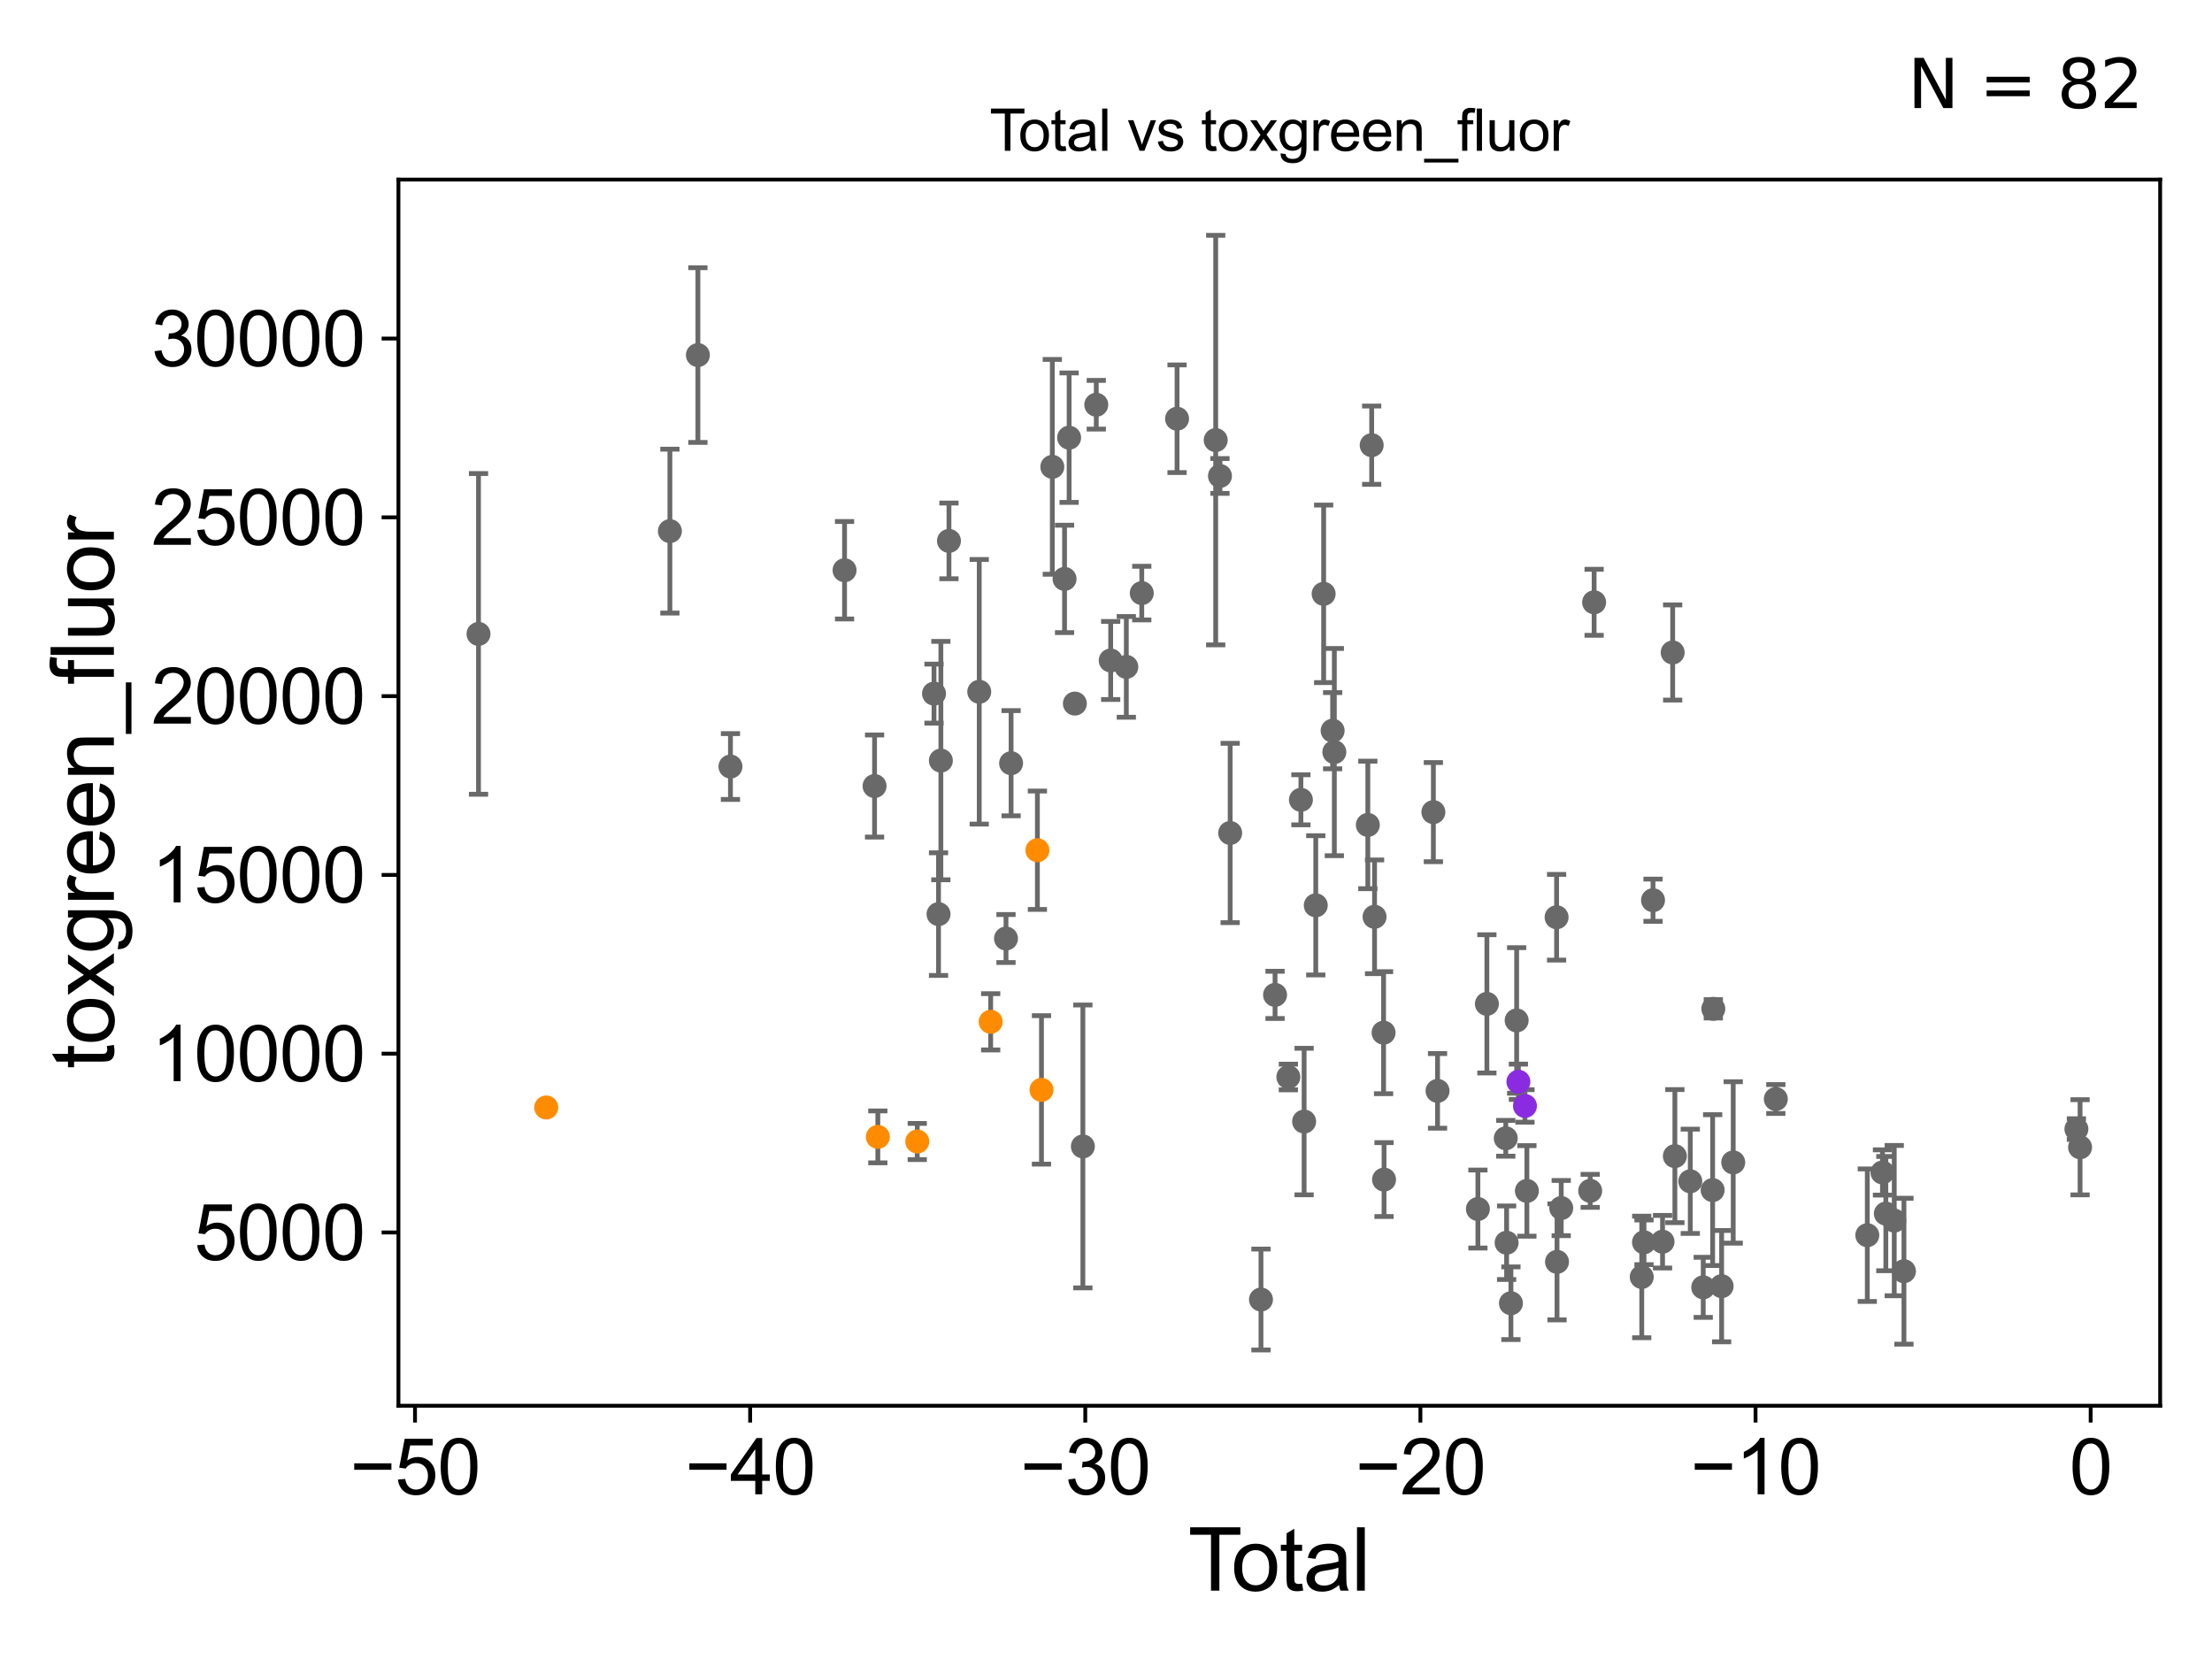 <?xml version="1.0" encoding="utf-8" standalone="no"?>
<!DOCTYPE svg PUBLIC "-//W3C//DTD SVG 1.1//EN"
  "http://www.w3.org/Graphics/SVG/1.1/DTD/svg11.dtd">
<svg xmlns:xlink="http://www.w3.org/1999/xlink" width="460.8pt" height="345.6pt" viewBox="0 0 460.8 345.6" xmlns="http://www.w3.org/2000/svg" version="1.1">
 <defs>
  <style type="text/css">*{stroke-linejoin: round; stroke-linecap: butt}</style>
 </defs>
 <g id="figure_1">
  <g id="patch_1">
   <path d="M 0 345.6 
L 460.8 345.6 
L 460.8 0 
L 0 0 
z
" style="fill: #ffffff"/>
  </g>
  <g id="axes_1">
   <g id="patch_2">
    <path d="M 83 292.84 
L 450 292.84 
L 450 37.411 
L 83 37.411 
z
" style="fill: #ffffff"/>
   </g>
   <g id="PathCollection_1">
    <defs>
     <path id="mbbb2f00d22" d="M 0 1.118 
C 0.297 1.118 0.581 1 0.791 0.791 
C 1 0.581 1.118 0.297 1.118 0 
C 1.118 -0.297 1 -0.581 0.791 -0.791 
C 0.581 -1 0.297 -1.118 0 -1.118 
C -0.297 -1.118 -0.581 -1 -0.791 -0.791 
C -1 -0.581 -1.118 -0.297 -1.118 0 
C -1.118 0.297 -1 0.581 -0.791 0.791 
C -0.581 1 -0.297 1.118 0 1.118 
z
" style="stroke: #696969"/>
    </defs>
    <g clip-path="url(#p5e4f18896f)">
     <use xlink:href="#mbbb2f00d22" x="99.682" y="132.054" style="fill: #696969; stroke: #696969"/>
     <use xlink:href="#mbbb2f00d22" x="325.232" y="251.666" style="fill: #696969; stroke: #696969"/>
     <use xlink:href="#mbbb2f00d22" x="324.356" y="262.867" style="fill: #696969; stroke: #696969"/>
     <use xlink:href="#mbbb2f00d22" x="324.267" y="191.08" style="fill: #696969; stroke: #696969"/>
     <use xlink:href="#mbbb2f00d22" x="318.079" y="248.088" style="fill: #696969; stroke: #696969"/>
     <use xlink:href="#mbbb2f00d22" x="315.946" y="212.573" style="fill: #696969; stroke: #696969"/>
     <use xlink:href="#mbbb2f00d22" x="314.755" y="271.487" style="fill: #696969; stroke: #696969"/>
     <use xlink:href="#mbbb2f00d22" x="313.854" y="258.883" style="fill: #696969; stroke: #696969"/>
     <use xlink:href="#mbbb2f00d22" x="331.266" y="248.074" style="fill: #696969; stroke: #696969"/>
     <use xlink:href="#mbbb2f00d22" x="313.681" y="237.128" style="fill: #696969; stroke: #696969"/>
     <use xlink:href="#mbbb2f00d22" x="307.873" y="251.862" style="fill: #696969; stroke: #696969"/>
     <use xlink:href="#mbbb2f00d22" x="299.469" y="227.252" style="fill: #696969; stroke: #696969"/>
     <use xlink:href="#mbbb2f00d22" x="298.599" y="169.179" style="fill: #696969; stroke: #696969"/>
     <use xlink:href="#mbbb2f00d22" x="288.322" y="245.728" style="fill: #696969; stroke: #696969"/>
     <use xlink:href="#mbbb2f00d22" x="288.223" y="215.125" style="fill: #696969; stroke: #696969"/>
     <use xlink:href="#mbbb2f00d22" x="286.345" y="190.988" style="fill: #696969; stroke: #696969"/>
     <use xlink:href="#mbbb2f00d22" x="285.747" y="92.739" style="fill: #696969; stroke: #696969"/>
     <use xlink:href="#mbbb2f00d22" x="309.745" y="209.124" style="fill: #696969; stroke: #696969"/>
     <use xlink:href="#mbbb2f00d22" x="284.944" y="171.848" style="fill: #696969; stroke: #696969"/>
     <use xlink:href="#mbbb2f00d22" x="332.085" y="125.47" style="fill: #696969; stroke: #696969"/>
     <use xlink:href="#mbbb2f00d22" x="342.474" y="258.794" style="fill: #696969; stroke: #696969"/>
     <use xlink:href="#mbbb2f00d22" x="396.627" y="264.816" style="fill: #696969; stroke: #696969"/>
     <use xlink:href="#mbbb2f00d22" x="394.608" y="254.277" style="fill: #696969; stroke: #696969"/>
     <use xlink:href="#mbbb2f00d22" x="392.855" y="252.814" style="fill: #696969; stroke: #696969"/>
     <use xlink:href="#mbbb2f00d22" x="392.154" y="244.244" style="fill: #696969; stroke: #696969"/>
     <use xlink:href="#mbbb2f00d22" x="388.992" y="257.313" style="fill: #696969; stroke: #696969"/>
     <use xlink:href="#mbbb2f00d22" x="369.935" y="228.944" style="fill: #696969; stroke: #696969"/>
     <use xlink:href="#mbbb2f00d22" x="361.062" y="242.156" style="fill: #696969; stroke: #696969"/>
     <use xlink:href="#mbbb2f00d22" x="342.007" y="266.015" style="fill: #696969; stroke: #696969"/>
     <use xlink:href="#mbbb2f00d22" x="358.647" y="267.932" style="fill: #696969; stroke: #696969"/>
     <use xlink:href="#mbbb2f00d22" x="356.773" y="247.917" style="fill: #696969; stroke: #696969"/>
     <use xlink:href="#mbbb2f00d22" x="354.814" y="268.176" style="fill: #696969; stroke: #696969"/>
     <use xlink:href="#mbbb2f00d22" x="352.116" y="246.084" style="fill: #696969; stroke: #696969"/>
     <use xlink:href="#mbbb2f00d22" x="348.907" y="240.841" style="fill: #696969; stroke: #696969"/>
     <use xlink:href="#mbbb2f00d22" x="348.448" y="135.924" style="fill: #696969; stroke: #696969"/>
     <use xlink:href="#mbbb2f00d22" x="346.339" y="258.67" style="fill: #696969; stroke: #696969"/>
     <use xlink:href="#mbbb2f00d22" x="344.353" y="187.529" style="fill: #696969; stroke: #696969"/>
     <use xlink:href="#mbbb2f00d22" x="356.915" y="210.155" style="fill: #696969; stroke: #696969"/>
     <use xlink:href="#mbbb2f00d22" x="432.554" y="235.206" style="fill: #696969; stroke: #696969"/>
     <use xlink:href="#mbbb2f00d22" x="277.97" y="156.67" style="fill: #696969; stroke: #696969"/>
     <use xlink:href="#mbbb2f00d22" x="275.739" y="123.708" style="fill: #696969; stroke: #696969"/>
     <use xlink:href="#mbbb2f00d22" x="277.611" y="152.215" style="fill: #696969; stroke: #696969"/>
     <use xlink:href="#mbbb2f00d22" x="219.216" y="97.251" style="fill: #696969; stroke: #696969"/>
     <use xlink:href="#mbbb2f00d22" x="210.628" y="158.992" style="fill: #696969; stroke: #696969"/>
     <use xlink:href="#mbbb2f00d22" x="209.569" y="195.511" style="fill: #696969; stroke: #696969"/>
     <use xlink:href="#mbbb2f00d22" x="203.994" y="144.111" style="fill: #696969; stroke: #696969"/>
     <use xlink:href="#mbbb2f00d22" x="197.686" y="112.678" style="fill: #696969; stroke: #696969"/>
     <use xlink:href="#mbbb2f00d22" x="222.717" y="91.176" style="fill: #696969; stroke: #696969"/>
     <use xlink:href="#mbbb2f00d22" x="196" y="158.446" style="fill: #696969; stroke: #696969"/>
     <use xlink:href="#mbbb2f00d22" x="194.572" y="144.492" style="fill: #696969; stroke: #696969"/>
     <use xlink:href="#mbbb2f00d22" x="182.187" y="163.745" style="fill: #696969; stroke: #696969"/>
     <use xlink:href="#mbbb2f00d22" x="175.937" y="118.791" style="fill: #696969; stroke: #696969"/>
     <use xlink:href="#mbbb2f00d22" x="152.167" y="159.683" style="fill: #696969; stroke: #696969"/>
     <use xlink:href="#mbbb2f00d22" x="145.385" y="73.969" style="fill: #696969; stroke: #696969"/>
     <use xlink:href="#mbbb2f00d22" x="139.552" y="110.642" style="fill: #696969; stroke: #696969"/>
     <use xlink:href="#mbbb2f00d22" x="195.513" y="190.429" style="fill: #696969; stroke: #696969"/>
     <use xlink:href="#mbbb2f00d22" x="223.913" y="146.568" style="fill: #696969; stroke: #696969"/>
     <use xlink:href="#mbbb2f00d22" x="221.766" y="120.598" style="fill: #696969; stroke: #696969"/>
     <use xlink:href="#mbbb2f00d22" x="228.373" y="84.318" style="fill: #696969; stroke: #696969"/>
     <use xlink:href="#mbbb2f00d22" x="274.099" y="188.597" style="fill: #696969; stroke: #696969"/>
     <use xlink:href="#mbbb2f00d22" x="271.672" y="233.639" style="fill: #696969; stroke: #696969"/>
     <use xlink:href="#mbbb2f00d22" x="271.004" y="166.615" style="fill: #696969; stroke: #696969"/>
     <use xlink:href="#mbbb2f00d22" x="268.386" y="224.357" style="fill: #696969; stroke: #696969"/>
     <use xlink:href="#mbbb2f00d22" x="265.617" y="207.253" style="fill: #696969; stroke: #696969"/>
     <use xlink:href="#mbbb2f00d22" x="262.684" y="270.718" style="fill: #696969; stroke: #696969"/>
     <use xlink:href="#mbbb2f00d22" x="256.267" y="173.525" style="fill: #696969; stroke: #696969"/>
     <use xlink:href="#mbbb2f00d22" x="225.583" y="238.824" style="fill: #696969; stroke: #696969"/>
     <use xlink:href="#mbbb2f00d22" x="253.253" y="91.681" style="fill: #696969; stroke: #696969"/>
     <use xlink:href="#mbbb2f00d22" x="254.143" y="99.152" style="fill: #696969; stroke: #696969"/>
     <use xlink:href="#mbbb2f00d22" x="237.852" y="123.555" style="fill: #696969; stroke: #696969"/>
     <use xlink:href="#mbbb2f00d22" x="234.633" y="138.925" style="fill: #696969; stroke: #696969"/>
     <use xlink:href="#mbbb2f00d22" x="231.376" y="137.591" style="fill: #696969; stroke: #696969"/>
     <use xlink:href="#mbbb2f00d22" x="245.202" y="87.231" style="fill: #696969; stroke: #696969"/>
     <use xlink:href="#mbbb2f00d22" x="433.318" y="238.998" style="fill: #696969; stroke: #696969"/>
    </g>
   </g>
   <g id="PathCollection_2">
    <defs>
     <path id="ma19aa50bdd" d="M 0 1.118 
C 0.297 1.118 0.581 1 0.791 0.791 
C 1 0.581 1.118 0.297 1.118 0 
C 1.118 -0.297 1 -0.581 0.791 -0.791 
C 0.581 -1 0.297 -1.118 0 -1.118 
C -0.297 -1.118 -0.581 -1 -0.791 -0.791 
C -1 -0.581 -1.118 -0.297 -1.118 0 
C -1.118 0.297 -1 0.581 -0.791 0.791 
C -0.581 1 -0.297 1.118 0 1.118 
z
" style="stroke: #ff8c00"/>
    </defs>
    <g clip-path="url(#p5e4f18896f)">
     <use xlink:href="#ma19aa50bdd" x="206.377" y="212.862" style="fill: #ff8c00; stroke: #ff8c00"/>
     <use xlink:href="#ma19aa50bdd" x="191.082" y="237.797" style="fill: #ff8c00; stroke: #ff8c00"/>
     <use xlink:href="#ma19aa50bdd" x="182.868" y="236.832" style="fill: #ff8c00; stroke: #ff8c00"/>
     <use xlink:href="#ma19aa50bdd" x="216.109" y="177.119" style="fill: #ff8c00; stroke: #ff8c00"/>
     <use xlink:href="#ma19aa50bdd" x="216.959" y="227.046" style="fill: #ff8c00; stroke: #ff8c00"/>
     <use xlink:href="#ma19aa50bdd" x="113.791" y="230.709" style="fill: #ff8c00; stroke: #ff8c00"/>
    </g>
   </g>
   <g id="PathCollection_3">
    <defs>
     <path id="m0b822ef4f5" d="M 0 1.118 
C 0.297 1.118 0.581 1 0.791 0.791 
C 1 0.581 1.118 0.297 1.118 0 
C 1.118 -0.297 1 -0.581 0.791 -0.791 
C 0.581 -1 0.297 -1.118 0 -1.118 
C -0.297 -1.118 -0.581 -1 -0.791 -0.791 
C -1 -0.581 -1.118 -0.297 -1.118 0 
C -1.118 0.297 -1 0.581 -0.791 0.791 
C -0.581 1 -0.297 1.118 0 1.118 
z
" style="stroke: #8a2be2"/>
    </defs>
    <g clip-path="url(#p5e4f18896f)">
     <use xlink:href="#m0b822ef4f5" x="316.312" y="225.355" style="fill: #8a2be2; stroke: #8a2be2"/>
     <use xlink:href="#m0b822ef4f5" x="317.678" y="230.389" style="fill: #8a2be2; stroke: #8a2be2"/>
    </g>
   </g>
   <g id="matplotlib.axis_1">
    <g id="xtick_1">
     <g id="line2d_1">
      <defs>
       <path id="m34cd97b786" d="M 0 0 
L 0 3.5 
" style="stroke: #000000; stroke-width: 0.8"/>
      </defs>
      <g>
       <use xlink:href="#m34cd97b786" x="86.453" y="292.84" style="stroke: #000000; stroke-width: 0.8"/>
      </g>
     </g>
     <g id="text_1">
      <!-- −50 -->
      <g transform="translate(72.883 311.293)scale(0.16 -0.16)">
       <defs>
        <path id="ArialMT-2212" d="M 3381 1997 
L 356 1997 
L 356 2522 
L 3381 2522 
L 3381 1997 
z
" transform="scale(0.016)"/>
        <path id="ArialMT-35" d="M 266 1200 
L 856 1250 
Q 922 819 1161 601 
Q 1400 384 1738 384 
Q 2144 384 2425 690 
Q 2706 997 2706 1503 
Q 2706 1984 2436 2262 
Q 2166 2541 1728 2541 
Q 1456 2541 1237 2417 
Q 1019 2294 894 2097 
L 366 2166 
L 809 4519 
L 3088 4519 
L 3088 3981 
L 1259 3981 
L 1013 2750 
Q 1425 3038 1878 3038 
Q 2478 3038 2890 2622 
Q 3303 2206 3303 1553 
Q 3303 931 2941 478 
Q 2500 -78 1738 -78 
Q 1113 -78 717 272 
Q 322 622 266 1200 
z
" transform="scale(0.016)"/>
        <path id="ArialMT-30" d="M 266 2259 
Q 266 3072 433 3567 
Q 600 4063 929 4331 
Q 1259 4600 1759 4600 
Q 2128 4600 2406 4451 
Q 2684 4303 2865 4023 
Q 3047 3744 3150 3342 
Q 3253 2941 3253 2259 
Q 3253 1453 3087 958 
Q 2922 463 2592 192 
Q 2263 -78 1759 -78 
Q 1097 -78 719 397 
Q 266 969 266 2259 
z
M 844 2259 
Q 844 1131 1108 757 
Q 1372 384 1759 384 
Q 2147 384 2411 759 
Q 2675 1134 2675 2259 
Q 2675 3391 2411 3762 
Q 2147 4134 1753 4134 
Q 1366 4134 1134 3806 
Q 844 3388 844 2259 
z
" transform="scale(0.016)"/>
       </defs>
       <use xlink:href="#ArialMT-2212"/>
       <use xlink:href="#ArialMT-35" x="58.398"/>
       <use xlink:href="#ArialMT-30" x="114.014"/>
      </g>
     </g>
    </g>
    <g id="xtick_2">
     <g id="line2d_2">
      <g>
       <use xlink:href="#m34cd97b786" x="156.268" y="292.84" style="stroke: #000000; stroke-width: 0.8"/>
      </g>
     </g>
     <g id="text_2">
      <!-- −40 -->
      <g transform="translate(142.698 311.293)scale(0.16 -0.16)">
       <defs>
        <path id="ArialMT-34" d="M 2069 0 
L 2069 1097 
L 81 1097 
L 81 1613 
L 2172 4581 
L 2631 4581 
L 2631 1613 
L 3250 1613 
L 3250 1097 
L 2631 1097 
L 2631 0 
L 2069 0 
z
M 2069 1613 
L 2069 3678 
L 634 1613 
L 2069 1613 
z
" transform="scale(0.016)"/>
       </defs>
       <use xlink:href="#ArialMT-2212"/>
       <use xlink:href="#ArialMT-34" x="58.398"/>
       <use xlink:href="#ArialMT-30" x="114.014"/>
      </g>
     </g>
    </g>
    <g id="xtick_3">
     <g id="line2d_3">
      <g>
       <use xlink:href="#m34cd97b786" x="226.082" y="292.84" style="stroke: #000000; stroke-width: 0.8"/>
      </g>
     </g>
     <g id="text_3">
      <!-- −30 -->
      <g transform="translate(212.512 311.293)scale(0.16 -0.16)">
       <defs>
        <path id="ArialMT-33" d="M 269 1209 
L 831 1284 
Q 928 806 1161 595 
Q 1394 384 1728 384 
Q 2125 384 2398 659 
Q 2672 934 2672 1341 
Q 2672 1728 2419 1979 
Q 2166 2231 1775 2231 
Q 1616 2231 1378 2169 
L 1441 2663 
Q 1497 2656 1531 2656 
Q 1891 2656 2178 2843 
Q 2466 3031 2466 3422 
Q 2466 3731 2256 3934 
Q 2047 4138 1716 4138 
Q 1388 4138 1169 3931 
Q 950 3725 888 3313 
L 325 3413 
Q 428 3978 793 4289 
Q 1159 4600 1703 4600 
Q 2078 4600 2393 4439 
Q 2709 4278 2876 4000 
Q 3044 3722 3044 3409 
Q 3044 3113 2884 2869 
Q 2725 2625 2413 2481 
Q 2819 2388 3044 2092 
Q 3269 1797 3269 1353 
Q 3269 753 2831 336 
Q 2394 -81 1725 -81 
Q 1122 -81 723 278 
Q 325 638 269 1209 
z
" transform="scale(0.016)"/>
       </defs>
       <use xlink:href="#ArialMT-2212"/>
       <use xlink:href="#ArialMT-33" x="58.398"/>
       <use xlink:href="#ArialMT-30" x="114.014"/>
      </g>
     </g>
    </g>
    <g id="xtick_4">
     <g id="line2d_4">
      <g>
       <use xlink:href="#m34cd97b786" x="295.896" y="292.84" style="stroke: #000000; stroke-width: 0.8"/>
      </g>
     </g>
     <g id="text_4">
      <!-- −20 -->
      <g transform="translate(282.326 311.293)scale(0.16 -0.16)">
       <defs>
        <path id="ArialMT-32" d="M 3222 541 
L 3222 0 
L 194 0 
Q 188 203 259 391 
Q 375 700 629 1000 
Q 884 1300 1366 1694 
Q 2113 2306 2375 2664 
Q 2638 3022 2638 3341 
Q 2638 3675 2398 3904 
Q 2159 4134 1775 4134 
Q 1369 4134 1125 3890 
Q 881 3647 878 3216 
L 300 3275 
Q 359 3922 746 4261 
Q 1134 4600 1788 4600 
Q 2447 4600 2831 4234 
Q 3216 3869 3216 3328 
Q 3216 3053 3103 2787 
Q 2991 2522 2730 2228 
Q 2469 1934 1863 1422 
Q 1356 997 1212 845 
Q 1069 694 975 541 
L 3222 541 
z
" transform="scale(0.016)"/>
       </defs>
       <use xlink:href="#ArialMT-2212"/>
       <use xlink:href="#ArialMT-32" x="58.398"/>
       <use xlink:href="#ArialMT-30" x="114.014"/>
      </g>
     </g>
    </g>
    <g id="xtick_5">
     <g id="line2d_5">
      <g>
       <use xlink:href="#m34cd97b786" x="365.71" y="292.84" style="stroke: #000000; stroke-width: 0.8"/>
      </g>
     </g>
     <g id="text_5">
      <!-- −10 -->
      <g transform="translate(352.14 311.293)scale(0.16 -0.16)">
       <defs>
        <path id="ArialMT-31" d="M 2384 0 
L 1822 0 
L 1822 3584 
Q 1619 3391 1289 3197 
Q 959 3003 697 2906 
L 697 3450 
Q 1169 3672 1522 3987 
Q 1875 4303 2022 4600 
L 2384 4600 
L 2384 0 
z
" transform="scale(0.016)"/>
       </defs>
       <use xlink:href="#ArialMT-2212"/>
       <use xlink:href="#ArialMT-31" x="58.398"/>
       <use xlink:href="#ArialMT-30" x="114.014"/>
      </g>
     </g>
    </g>
    <g id="xtick_6">
     <g id="line2d_6">
      <g>
       <use xlink:href="#m34cd97b786" x="435.524" y="292.84" style="stroke: #000000; stroke-width: 0.8"/>
      </g>
     </g>
     <g id="text_6">
      <!-- 0 -->
      <g transform="translate(431.075 311.293)scale(0.16 -0.16)">
       <use xlink:href="#ArialMT-30"/>
      </g>
     </g>
    </g>
    <g id="text_7">
     <!-- Total -->
     <g transform="translate(247.495 331.357)scale(0.18 -0.18)">
      <defs>
       <path id="ArialMT-54" d="M 1659 0 
L 1659 4041 
L 150 4041 
L 150 4581 
L 3781 4581 
L 3781 4041 
L 2266 4041 
L 2266 0 
L 1659 0 
z
" transform="scale(0.016)"/>
       <path id="ArialMT-6f" d="M 213 1659 
Q 213 2581 725 3025 
Q 1153 3394 1769 3394 
Q 2453 3394 2887 2945 
Q 3322 2497 3322 1706 
Q 3322 1066 3130 698 
Q 2938 331 2570 128 
Q 2203 -75 1769 -75 
Q 1072 -75 642 372 
Q 213 819 213 1659 
z
M 791 1659 
Q 791 1022 1069 705 
Q 1347 388 1769 388 
Q 2188 388 2466 706 
Q 2744 1025 2744 1678 
Q 2744 2294 2464 2611 
Q 2184 2928 1769 2928 
Q 1347 2928 1069 2612 
Q 791 2297 791 1659 
z
" transform="scale(0.016)"/>
       <path id="ArialMT-74" d="M 1650 503 
L 1731 6 
Q 1494 -44 1306 -44 
Q 1000 -44 831 53 
Q 663 150 594 308 
Q 525 466 525 972 
L 525 2881 
L 113 2881 
L 113 3319 
L 525 3319 
L 525 4141 
L 1084 4478 
L 1084 3319 
L 1650 3319 
L 1650 2881 
L 1084 2881 
L 1084 941 
Q 1084 700 1114 631 
Q 1144 563 1211 522 
Q 1278 481 1403 481 
Q 1497 481 1650 503 
z
" transform="scale(0.016)"/>
       <path id="ArialMT-61" d="M 2588 409 
Q 2275 144 1986 34 
Q 1697 -75 1366 -75 
Q 819 -75 525 192 
Q 231 459 231 875 
Q 231 1119 342 1320 
Q 453 1522 633 1644 
Q 813 1766 1038 1828 
Q 1203 1872 1538 1913 
Q 2219 1994 2541 2106 
Q 2544 2222 2544 2253 
Q 2544 2597 2384 2738 
Q 2169 2928 1744 2928 
Q 1347 2928 1158 2789 
Q 969 2650 878 2297 
L 328 2372 
Q 403 2725 575 2942 
Q 747 3159 1072 3276 
Q 1397 3394 1825 3394 
Q 2250 3394 2515 3294 
Q 2781 3194 2906 3042 
Q 3031 2891 3081 2659 
Q 3109 2516 3109 2141 
L 3109 1391 
Q 3109 606 3145 398 
Q 3181 191 3288 0 
L 2700 0 
Q 2613 175 2588 409 
z
M 2541 1666 
Q 2234 1541 1622 1453 
Q 1275 1403 1131 1340 
Q 988 1278 909 1158 
Q 831 1038 831 891 
Q 831 666 1001 516 
Q 1172 366 1500 366 
Q 1825 366 2078 508 
Q 2331 650 2450 897 
Q 2541 1088 2541 1459 
L 2541 1666 
z
" transform="scale(0.016)"/>
       <path id="ArialMT-6c" d="M 409 0 
L 409 4581 
L 972 4581 
L 972 0 
L 409 0 
z
" transform="scale(0.016)"/>
      </defs>
      <use xlink:href="#ArialMT-54"/>
      <use xlink:href="#ArialMT-6f" x="49.959"/>
      <use xlink:href="#ArialMT-74" x="105.574"/>
      <use xlink:href="#ArialMT-61" x="133.357"/>
      <use xlink:href="#ArialMT-6c" x="188.973"/>
     </g>
    </g>
   </g>
   <g id="matplotlib.axis_2">
    <g id="ytick_1">
     <g id="line2d_7">
      <defs>
       <path id="md59dded086" d="M 0 0 
L -3.5 0 
" style="stroke: #000000; stroke-width: 0.8"/>
      </defs>
      <g>
       <use xlink:href="#md59dded086" x="83" y="256.745" style="stroke: #000000; stroke-width: 0.8"/>
      </g>
     </g>
     <g id="text_8">
      <!-- 5000 -->
      <g transform="translate(40.41 262.471)scale(0.16 -0.16)">
       <use xlink:href="#ArialMT-35"/>
       <use xlink:href="#ArialMT-30" x="55.615"/>
       <use xlink:href="#ArialMT-30" x="111.23"/>
       <use xlink:href="#ArialMT-30" x="166.846"/>
      </g>
     </g>
    </g>
    <g id="ytick_2">
     <g id="line2d_8">
      <g>
       <use xlink:href="#md59dded086" x="83" y="219.501" style="stroke: #000000; stroke-width: 0.8"/>
      </g>
     </g>
     <g id="text_9">
      <!-- 10000 -->
      <g transform="translate(31.512 225.227)scale(0.16 -0.16)">
       <use xlink:href="#ArialMT-31"/>
       <use xlink:href="#ArialMT-30" x="55.615"/>
       <use xlink:href="#ArialMT-30" x="111.23"/>
       <use xlink:href="#ArialMT-30" x="166.846"/>
       <use xlink:href="#ArialMT-30" x="222.461"/>
      </g>
     </g>
    </g>
    <g id="ytick_3">
     <g id="line2d_9">
      <g>
       <use xlink:href="#md59dded086" x="83" y="182.258" style="stroke: #000000; stroke-width: 0.8"/>
      </g>
     </g>
     <g id="text_10">
      <!-- 15000 -->
      <g transform="translate(31.512 187.984)scale(0.16 -0.16)">
       <use xlink:href="#ArialMT-31"/>
       <use xlink:href="#ArialMT-35" x="55.615"/>
       <use xlink:href="#ArialMT-30" x="111.23"/>
       <use xlink:href="#ArialMT-30" x="166.846"/>
       <use xlink:href="#ArialMT-30" x="222.461"/>
      </g>
     </g>
    </g>
    <g id="ytick_4">
     <g id="line2d_10">
      <g>
       <use xlink:href="#md59dded086" x="83" y="145.014" style="stroke: #000000; stroke-width: 0.8"/>
      </g>
     </g>
     <g id="text_11">
      <!-- 20000 -->
      <g transform="translate(31.512 150.741)scale(0.16 -0.16)">
       <use xlink:href="#ArialMT-32"/>
       <use xlink:href="#ArialMT-30" x="55.615"/>
       <use xlink:href="#ArialMT-30" x="111.23"/>
       <use xlink:href="#ArialMT-30" x="166.846"/>
       <use xlink:href="#ArialMT-30" x="222.461"/>
      </g>
     </g>
    </g>
    <g id="ytick_5">
     <g id="line2d_11">
      <g>
       <use xlink:href="#md59dded086" x="83" y="107.771" style="stroke: #000000; stroke-width: 0.8"/>
      </g>
     </g>
     <g id="text_12">
      <!-- 25000 -->
      <g transform="translate(31.512 113.497)scale(0.16 -0.16)">
       <use xlink:href="#ArialMT-32"/>
       <use xlink:href="#ArialMT-35" x="55.615"/>
       <use xlink:href="#ArialMT-30" x="111.23"/>
       <use xlink:href="#ArialMT-30" x="166.846"/>
       <use xlink:href="#ArialMT-30" x="222.461"/>
      </g>
     </g>
    </g>
    <g id="ytick_6">
     <g id="line2d_12">
      <g>
       <use xlink:href="#md59dded086" x="83" y="70.527" style="stroke: #000000; stroke-width: 0.8"/>
      </g>
     </g>
     <g id="text_13">
      <!-- 30000 -->
      <g transform="translate(31.512 76.254)scale(0.16 -0.16)">
       <use xlink:href="#ArialMT-33"/>
       <use xlink:href="#ArialMT-30" x="55.615"/>
       <use xlink:href="#ArialMT-30" x="111.23"/>
       <use xlink:href="#ArialMT-30" x="166.846"/>
       <use xlink:href="#ArialMT-30" x="222.461"/>
      </g>
     </g>
    </g>
    <g id="text_14">
     <!-- toxgreen_fluor -->
     <g transform="translate(23.724 222.658)rotate(-90)scale(0.18 -0.18)">
      <defs>
       <path id="ArialMT-78" d="M 47 0 
L 1259 1725 
L 138 3319 
L 841 3319 
L 1350 2541 
Q 1494 2319 1581 2169 
Q 1719 2375 1834 2534 
L 2394 3319 
L 3066 3319 
L 1919 1756 
L 3153 0 
L 2463 0 
L 1781 1031 
L 1600 1309 
L 728 0 
L 47 0 
z
" transform="scale(0.016)"/>
       <path id="ArialMT-67" d="M 319 -275 
L 866 -356 
Q 900 -609 1056 -725 
Q 1266 -881 1628 -881 
Q 2019 -881 2231 -725 
Q 2444 -569 2519 -288 
Q 2563 -116 2559 434 
Q 2191 0 1641 0 
Q 956 0 581 494 
Q 206 988 206 1678 
Q 206 2153 378 2554 
Q 550 2956 876 3175 
Q 1203 3394 1644 3394 
Q 2231 3394 2613 2919 
L 2613 3319 
L 3131 3319 
L 3131 450 
Q 3131 -325 2973 -648 
Q 2816 -972 2473 -1159 
Q 2131 -1347 1631 -1347 
Q 1038 -1347 672 -1080 
Q 306 -813 319 -275 
z
M 784 1719 
Q 784 1066 1043 766 
Q 1303 466 1694 466 
Q 2081 466 2343 764 
Q 2606 1063 2606 1700 
Q 2606 2309 2336 2618 
Q 2066 2928 1684 2928 
Q 1309 2928 1046 2623 
Q 784 2319 784 1719 
z
" transform="scale(0.016)"/>
       <path id="ArialMT-72" d="M 416 0 
L 416 3319 
L 922 3319 
L 922 2816 
Q 1116 3169 1280 3281 
Q 1444 3394 1641 3394 
Q 1925 3394 2219 3213 
L 2025 2691 
Q 1819 2813 1613 2813 
Q 1428 2813 1281 2702 
Q 1134 2591 1072 2394 
Q 978 2094 978 1738 
L 978 0 
L 416 0 
z
" transform="scale(0.016)"/>
       <path id="ArialMT-65" d="M 2694 1069 
L 3275 997 
Q 3138 488 2766 206 
Q 2394 -75 1816 -75 
Q 1088 -75 661 373 
Q 234 822 234 1631 
Q 234 2469 665 2931 
Q 1097 3394 1784 3394 
Q 2450 3394 2872 2941 
Q 3294 2488 3294 1666 
Q 3294 1616 3291 1516 
L 816 1516 
Q 847 969 1125 678 
Q 1403 388 1819 388 
Q 2128 388 2347 550 
Q 2566 713 2694 1069 
z
M 847 1978 
L 2700 1978 
Q 2663 2397 2488 2606 
Q 2219 2931 1791 2931 
Q 1403 2931 1139 2672 
Q 875 2413 847 1978 
z
" transform="scale(0.016)"/>
       <path id="ArialMT-6e" d="M 422 0 
L 422 3319 
L 928 3319 
L 928 2847 
Q 1294 3394 1984 3394 
Q 2284 3394 2536 3286 
Q 2788 3178 2913 3003 
Q 3038 2828 3088 2588 
Q 3119 2431 3119 2041 
L 3119 0 
L 2556 0 
L 2556 2019 
Q 2556 2363 2490 2533 
Q 2425 2703 2258 2804 
Q 2091 2906 1866 2906 
Q 1506 2906 1245 2678 
Q 984 2450 984 1813 
L 984 0 
L 422 0 
z
" transform="scale(0.016)"/>
       <path id="ArialMT-5f" d="M -97 -1272 
L -97 -866 
L 3631 -866 
L 3631 -1272 
L -97 -1272 
z
" transform="scale(0.016)"/>
       <path id="ArialMT-66" d="M 556 0 
L 556 2881 
L 59 2881 
L 59 3319 
L 556 3319 
L 556 3672 
Q 556 4006 616 4169 
Q 697 4388 901 4523 
Q 1106 4659 1475 4659 
Q 1713 4659 2000 4603 
L 1916 4113 
Q 1741 4144 1584 4144 
Q 1328 4144 1222 4034 
Q 1116 3925 1116 3625 
L 1116 3319 
L 1763 3319 
L 1763 2881 
L 1116 2881 
L 1116 0 
L 556 0 
z
" transform="scale(0.016)"/>
       <path id="ArialMT-75" d="M 2597 0 
L 2597 488 
Q 2209 -75 1544 -75 
Q 1250 -75 995 37 
Q 741 150 617 320 
Q 494 491 444 738 
Q 409 903 409 1263 
L 409 3319 
L 972 3319 
L 972 1478 
Q 972 1038 1006 884 
Q 1059 663 1231 536 
Q 1403 409 1656 409 
Q 1909 409 2131 539 
Q 2353 669 2445 892 
Q 2538 1116 2538 1541 
L 2538 3319 
L 3100 3319 
L 3100 0 
L 2597 0 
z
" transform="scale(0.016)"/>
      </defs>
      <use xlink:href="#ArialMT-74"/>
      <use xlink:href="#ArialMT-6f" x="27.783"/>
      <use xlink:href="#ArialMT-78" x="83.398"/>
      <use xlink:href="#ArialMT-67" x="133.398"/>
      <use xlink:href="#ArialMT-72" x="189.014"/>
      <use xlink:href="#ArialMT-65" x="222.314"/>
      <use xlink:href="#ArialMT-65" x="277.93"/>
      <use xlink:href="#ArialMT-6e" x="333.545"/>
      <use xlink:href="#ArialMT-5f" x="389.16"/>
      <use xlink:href="#ArialMT-66" x="444.775"/>
      <use xlink:href="#ArialMT-6c" x="472.559"/>
      <use xlink:href="#ArialMT-75" x="494.775"/>
      <use xlink:href="#ArialMT-6f" x="550.391"/>
      <use xlink:href="#ArialMT-72" x="606.006"/>
     </g>
    </g>
   </g>
   <g id="LineCollection_1">
    <path d="M 99.682 165.459 
L 99.682 98.649 
" clip-path="url(#p5e4f18896f)" style="fill: none; stroke: #696969"/>
    <path d="M 325.232 257.419 
L 325.232 245.913 
" clip-path="url(#p5e4f18896f)" style="fill: none; stroke: #696969"/>
    <path d="M 324.356 274.957 
L 324.356 250.776 
" clip-path="url(#p5e4f18896f)" style="fill: none; stroke: #696969"/>
    <path d="M 324.267 200.006 
L 324.267 182.153 
" clip-path="url(#p5e4f18896f)" style="fill: none; stroke: #696969"/>
    <path d="M 318.079 257.519 
L 318.079 238.658 
" clip-path="url(#p5e4f18896f)" style="fill: none; stroke: #696969"/>
    <path d="M 315.946 227.735 
L 315.946 197.411 
" clip-path="url(#p5e4f18896f)" style="fill: none; stroke: #696969"/>
    <path d="M 314.755 279.056 
L 314.755 263.918 
" clip-path="url(#p5e4f18896f)" style="fill: none; stroke: #696969"/>
    <path d="M 313.854 266.547 
L 313.854 251.219 
" clip-path="url(#p5e4f18896f)" style="fill: none; stroke: #696969"/>
    <path d="M 331.266 251.514 
L 331.266 244.633 
" clip-path="url(#p5e4f18896f)" style="fill: none; stroke: #696969"/>
    <path d="M 313.681 240.858 
L 313.681 233.398 
" clip-path="url(#p5e4f18896f)" style="fill: none; stroke: #696969"/>
    <path d="M 307.873 259.989 
L 307.873 243.736 
" clip-path="url(#p5e4f18896f)" style="fill: none; stroke: #696969"/>
    <path d="M 299.469 235.03 
L 299.469 219.474 
" clip-path="url(#p5e4f18896f)" style="fill: none; stroke: #696969"/>
    <path d="M 298.599 179.508 
L 298.599 158.85 
" clip-path="url(#p5e4f18896f)" style="fill: none; stroke: #696969"/>
    <path d="M 288.322 253.423 
L 288.322 238.032 
" clip-path="url(#p5e4f18896f)" style="fill: none; stroke: #696969"/>
    <path d="M 288.223 227.837 
L 288.223 202.413 
" clip-path="url(#p5e4f18896f)" style="fill: none; stroke: #696969"/>
    <path d="M 286.345 202.833 
L 286.345 179.144 
" clip-path="url(#p5e4f18896f)" style="fill: none; stroke: #696969"/>
    <path d="M 285.747 100.896 
L 285.747 84.583 
" clip-path="url(#p5e4f18896f)" style="fill: none; stroke: #696969"/>
    <path d="M 309.745 223.528 
L 309.745 194.721 
" clip-path="url(#p5e4f18896f)" style="fill: none; stroke: #696969"/>
    <path d="M 284.944 185.133 
L 284.944 158.564 
" clip-path="url(#p5e4f18896f)" style="fill: none; stroke: #696969"/>
    <path d="M 332.085 132.35 
L 332.085 118.59 
" clip-path="url(#p5e4f18896f)" style="fill: none; stroke: #696969"/>
    <path d="M 342.474 263.447 
L 342.474 254.14 
" clip-path="url(#p5e4f18896f)" style="fill: none; stroke: #696969"/>
    <path d="M 396.627 280.012 
L 396.627 249.619 
" clip-path="url(#p5e4f18896f)" style="fill: none; stroke: #696969"/>
    <path d="M 394.608 269.932 
L 394.608 238.621 
" clip-path="url(#p5e4f18896f)" style="fill: none; stroke: #696969"/>
    <path d="M 392.855 264.715 
L 392.855 240.914 
" clip-path="url(#p5e4f18896f)" style="fill: none; stroke: #696969"/>
    <path d="M 392.154 248.957 
L 392.154 239.531 
" clip-path="url(#p5e4f18896f)" style="fill: none; stroke: #696969"/>
    <path d="M 388.992 271.114 
L 388.992 243.513 
" clip-path="url(#p5e4f18896f)" style="fill: none; stroke: #696969"/>
    <path d="M 369.935 231.957 
L 369.935 225.931 
" clip-path="url(#p5e4f18896f)" style="fill: none; stroke: #696969"/>
    <path d="M 361.062 258.969 
L 361.062 225.344 
" clip-path="url(#p5e4f18896f)" style="fill: none; stroke: #696969"/>
    <path d="M 342.007 278.676 
L 342.007 253.354 
" clip-path="url(#p5e4f18896f)" style="fill: none; stroke: #696969"/>
    <path d="M 358.647 279.529 
L 358.647 256.334 
" clip-path="url(#p5e4f18896f)" style="fill: none; stroke: #696969"/>
    <path d="M 356.773 263.63 
L 356.773 232.205 
" clip-path="url(#p5e4f18896f)" style="fill: none; stroke: #696969"/>
    <path d="M 354.814 274.431 
L 354.814 261.92 
" clip-path="url(#p5e4f18896f)" style="fill: none; stroke: #696969"/>
    <path d="M 352.116 256.944 
L 352.116 235.225 
" clip-path="url(#p5e4f18896f)" style="fill: none; stroke: #696969"/>
    <path d="M 348.907 254.702 
L 348.907 226.98 
" clip-path="url(#p5e4f18896f)" style="fill: none; stroke: #696969"/>
    <path d="M 348.448 145.836 
L 348.448 126.012 
" clip-path="url(#p5e4f18896f)" style="fill: none; stroke: #696969"/>
    <path d="M 346.339 264.149 
L 346.339 253.192 
" clip-path="url(#p5e4f18896f)" style="fill: none; stroke: #696969"/>
    <path d="M 344.353 191.927 
L 344.353 183.132 
" clip-path="url(#p5e4f18896f)" style="fill: none; stroke: #696969"/>
    <path d="M 356.915 212.076 
L 356.915 208.235 
" clip-path="url(#p5e4f18896f)" style="fill: none; stroke: #696969"/>
    <path d="M 432.554 237.362 
L 432.554 233.049 
" clip-path="url(#p5e4f18896f)" style="fill: none; stroke: #696969"/>
    <path d="M 277.97 178.253 
L 277.97 135.088 
" clip-path="url(#p5e4f18896f)" style="fill: none; stroke: #696969"/>
    <path d="M 275.739 142.198 
L 275.739 105.219 
" clip-path="url(#p5e4f18896f)" style="fill: none; stroke: #696969"/>
    <path d="M 277.611 160.152 
L 277.611 144.277 
" clip-path="url(#p5e4f18896f)" style="fill: none; stroke: #696969"/>
    <path d="M 219.216 119.625 
L 219.216 74.877 
" clip-path="url(#p5e4f18896f)" style="fill: none; stroke: #696969"/>
    <path d="M 210.628 169.951 
L 210.628 148.034 
" clip-path="url(#p5e4f18896f)" style="fill: none; stroke: #696969"/>
    <path d="M 209.569 200.507 
L 209.569 190.514 
" clip-path="url(#p5e4f18896f)" style="fill: none; stroke: #696969"/>
    <path d="M 203.994 171.673 
L 203.994 116.548 
" clip-path="url(#p5e4f18896f)" style="fill: none; stroke: #696969"/>
    <path d="M 197.686 120.563 
L 197.686 104.793 
" clip-path="url(#p5e4f18896f)" style="fill: none; stroke: #696969"/>
    <path d="M 222.717 104.657 
L 222.717 77.694 
" clip-path="url(#p5e4f18896f)" style="fill: none; stroke: #696969"/>
    <path d="M 196 183.277 
L 196 133.616 
" clip-path="url(#p5e4f18896f)" style="fill: none; stroke: #696969"/>
    <path d="M 194.572 150.64 
L 194.572 138.344 
" clip-path="url(#p5e4f18896f)" style="fill: none; stroke: #696969"/>
    <path d="M 182.187 174.379 
L 182.187 153.11 
" clip-path="url(#p5e4f18896f)" style="fill: none; stroke: #696969"/>
    <path d="M 175.937 128.945 
L 175.937 108.637 
" clip-path="url(#p5e4f18896f)" style="fill: none; stroke: #696969"/>
    <path d="M 152.167 166.541 
L 152.167 152.825 
" clip-path="url(#p5e4f18896f)" style="fill: none; stroke: #696969"/>
    <path d="M 145.385 92.17 
L 145.385 55.768 
" clip-path="url(#p5e4f18896f)" style="fill: none; stroke: #696969"/>
    <path d="M 139.552 127.709 
L 139.552 93.575 
" clip-path="url(#p5e4f18896f)" style="fill: none; stroke: #696969"/>
    <path d="M 195.513 203.204 
L 195.513 177.655 
" clip-path="url(#p5e4f18896f)" style="fill: none; stroke: #696969"/>
    <path d="M 223.913 147.076 
L 223.913 146.059 
" clip-path="url(#p5e4f18896f)" style="fill: none; stroke: #696969"/>
    <path d="M 221.766 131.783 
L 221.766 109.414 
" clip-path="url(#p5e4f18896f)" style="fill: none; stroke: #696969"/>
    <path d="M 228.373 89.39 
L 228.373 79.245 
" clip-path="url(#p5e4f18896f)" style="fill: none; stroke: #696969"/>
    <path d="M 274.099 203.104 
L 274.099 174.09 
" clip-path="url(#p5e4f18896f)" style="fill: none; stroke: #696969"/>
    <path d="M 271.672 248.901 
L 271.672 218.376 
" clip-path="url(#p5e4f18896f)" style="fill: none; stroke: #696969"/>
    <path d="M 271.004 171.833 
L 271.004 161.398 
" clip-path="url(#p5e4f18896f)" style="fill: none; stroke: #696969"/>
    <path d="M 268.386 227.034 
L 268.386 221.68 
" clip-path="url(#p5e4f18896f)" style="fill: none; stroke: #696969"/>
    <path d="M 265.617 212.171 
L 265.617 202.335 
" clip-path="url(#p5e4f18896f)" style="fill: none; stroke: #696969"/>
    <path d="M 262.684 281.23 
L 262.684 260.207 
" clip-path="url(#p5e4f18896f)" style="fill: none; stroke: #696969"/>
    <path d="M 256.267 192.201 
L 256.267 154.849 
" clip-path="url(#p5e4f18896f)" style="fill: none; stroke: #696969"/>
    <path d="M 225.583 268.287 
L 225.583 209.361 
" clip-path="url(#p5e4f18896f)" style="fill: none; stroke: #696969"/>
    <path d="M 253.253 134.341 
L 253.253 49.022 
" clip-path="url(#p5e4f18896f)" style="fill: none; stroke: #696969"/>
    <path d="M 254.143 102.785 
L 254.143 95.519 
" clip-path="url(#p5e4f18896f)" style="fill: none; stroke: #696969"/>
    <path d="M 237.852 129.144 
L 237.852 117.965 
" clip-path="url(#p5e4f18896f)" style="fill: none; stroke: #696969"/>
    <path d="M 234.633 149.419 
L 234.633 128.431 
" clip-path="url(#p5e4f18896f)" style="fill: none; stroke: #696969"/>
    <path d="M 231.376 145.718 
L 231.376 129.464 
" clip-path="url(#p5e4f18896f)" style="fill: none; stroke: #696969"/>
    <path d="M 245.202 98.444 
L 245.202 76.019 
" clip-path="url(#p5e4f18896f)" style="fill: none; stroke: #696969"/>
    <path d="M 433.318 248.911 
L 433.318 229.085 
" clip-path="url(#p5e4f18896f)" style="fill: none; stroke: #696969"/>
   </g>
   <g id="line2d_13">
    <defs>
     <path id="mc90bd5b04c" d="M 2 0 
L -2 -0 
" style="stroke: #696969"/>
    </defs>
    <g clip-path="url(#p5e4f18896f)">
     <use xlink:href="#mc90bd5b04c" x="99.682" y="165.459" style="fill: #696969; stroke: #696969"/>
     <use xlink:href="#mc90bd5b04c" x="325.232" y="257.419" style="fill: #696969; stroke: #696969"/>
     <use xlink:href="#mc90bd5b04c" x="324.356" y="274.957" style="fill: #696969; stroke: #696969"/>
     <use xlink:href="#mc90bd5b04c" x="324.267" y="200.006" style="fill: #696969; stroke: #696969"/>
     <use xlink:href="#mc90bd5b04c" x="318.079" y="257.519" style="fill: #696969; stroke: #696969"/>
     <use xlink:href="#mc90bd5b04c" x="315.946" y="227.735" style="fill: #696969; stroke: #696969"/>
     <use xlink:href="#mc90bd5b04c" x="314.755" y="279.056" style="fill: #696969; stroke: #696969"/>
     <use xlink:href="#mc90bd5b04c" x="313.854" y="266.547" style="fill: #696969; stroke: #696969"/>
     <use xlink:href="#mc90bd5b04c" x="331.266" y="251.514" style="fill: #696969; stroke: #696969"/>
     <use xlink:href="#mc90bd5b04c" x="313.681" y="240.858" style="fill: #696969; stroke: #696969"/>
     <use xlink:href="#mc90bd5b04c" x="307.873" y="259.989" style="fill: #696969; stroke: #696969"/>
     <use xlink:href="#mc90bd5b04c" x="299.469" y="235.03" style="fill: #696969; stroke: #696969"/>
     <use xlink:href="#mc90bd5b04c" x="298.599" y="179.508" style="fill: #696969; stroke: #696969"/>
     <use xlink:href="#mc90bd5b04c" x="288.322" y="253.423" style="fill: #696969; stroke: #696969"/>
     <use xlink:href="#mc90bd5b04c" x="288.223" y="227.837" style="fill: #696969; stroke: #696969"/>
     <use xlink:href="#mc90bd5b04c" x="286.345" y="202.833" style="fill: #696969; stroke: #696969"/>
     <use xlink:href="#mc90bd5b04c" x="285.747" y="100.896" style="fill: #696969; stroke: #696969"/>
     <use xlink:href="#mc90bd5b04c" x="309.745" y="223.528" style="fill: #696969; stroke: #696969"/>
     <use xlink:href="#mc90bd5b04c" x="284.944" y="185.133" style="fill: #696969; stroke: #696969"/>
     <use xlink:href="#mc90bd5b04c" x="332.085" y="132.35" style="fill: #696969; stroke: #696969"/>
     <use xlink:href="#mc90bd5b04c" x="342.474" y="263.447" style="fill: #696969; stroke: #696969"/>
     <use xlink:href="#mc90bd5b04c" x="396.627" y="280.012" style="fill: #696969; stroke: #696969"/>
     <use xlink:href="#mc90bd5b04c" x="394.608" y="269.932" style="fill: #696969; stroke: #696969"/>
     <use xlink:href="#mc90bd5b04c" x="392.855" y="264.715" style="fill: #696969; stroke: #696969"/>
     <use xlink:href="#mc90bd5b04c" x="392.154" y="248.957" style="fill: #696969; stroke: #696969"/>
     <use xlink:href="#mc90bd5b04c" x="388.992" y="271.114" style="fill: #696969; stroke: #696969"/>
     <use xlink:href="#mc90bd5b04c" x="369.935" y="231.957" style="fill: #696969; stroke: #696969"/>
     <use xlink:href="#mc90bd5b04c" x="361.062" y="258.969" style="fill: #696969; stroke: #696969"/>
     <use xlink:href="#mc90bd5b04c" x="342.007" y="278.676" style="fill: #696969; stroke: #696969"/>
     <use xlink:href="#mc90bd5b04c" x="358.647" y="279.529" style="fill: #696969; stroke: #696969"/>
     <use xlink:href="#mc90bd5b04c" x="356.773" y="263.63" style="fill: #696969; stroke: #696969"/>
     <use xlink:href="#mc90bd5b04c" x="354.814" y="274.431" style="fill: #696969; stroke: #696969"/>
     <use xlink:href="#mc90bd5b04c" x="352.116" y="256.944" style="fill: #696969; stroke: #696969"/>
     <use xlink:href="#mc90bd5b04c" x="348.907" y="254.702" style="fill: #696969; stroke: #696969"/>
     <use xlink:href="#mc90bd5b04c" x="348.448" y="145.836" style="fill: #696969; stroke: #696969"/>
     <use xlink:href="#mc90bd5b04c" x="346.339" y="264.149" style="fill: #696969; stroke: #696969"/>
     <use xlink:href="#mc90bd5b04c" x="344.353" y="191.927" style="fill: #696969; stroke: #696969"/>
     <use xlink:href="#mc90bd5b04c" x="356.915" y="212.076" style="fill: #696969; stroke: #696969"/>
     <use xlink:href="#mc90bd5b04c" x="432.554" y="237.362" style="fill: #696969; stroke: #696969"/>
     <use xlink:href="#mc90bd5b04c" x="277.97" y="178.253" style="fill: #696969; stroke: #696969"/>
     <use xlink:href="#mc90bd5b04c" x="275.739" y="142.198" style="fill: #696969; stroke: #696969"/>
     <use xlink:href="#mc90bd5b04c" x="277.611" y="160.152" style="fill: #696969; stroke: #696969"/>
     <use xlink:href="#mc90bd5b04c" x="219.216" y="119.625" style="fill: #696969; stroke: #696969"/>
     <use xlink:href="#mc90bd5b04c" x="210.628" y="169.951" style="fill: #696969; stroke: #696969"/>
     <use xlink:href="#mc90bd5b04c" x="209.569" y="200.507" style="fill: #696969; stroke: #696969"/>
     <use xlink:href="#mc90bd5b04c" x="203.994" y="171.673" style="fill: #696969; stroke: #696969"/>
     <use xlink:href="#mc90bd5b04c" x="197.686" y="120.563" style="fill: #696969; stroke: #696969"/>
     <use xlink:href="#mc90bd5b04c" x="222.717" y="104.657" style="fill: #696969; stroke: #696969"/>
     <use xlink:href="#mc90bd5b04c" x="196" y="183.277" style="fill: #696969; stroke: #696969"/>
     <use xlink:href="#mc90bd5b04c" x="194.572" y="150.64" style="fill: #696969; stroke: #696969"/>
     <use xlink:href="#mc90bd5b04c" x="182.187" y="174.379" style="fill: #696969; stroke: #696969"/>
     <use xlink:href="#mc90bd5b04c" x="175.937" y="128.945" style="fill: #696969; stroke: #696969"/>
     <use xlink:href="#mc90bd5b04c" x="152.167" y="166.541" style="fill: #696969; stroke: #696969"/>
     <use xlink:href="#mc90bd5b04c" x="145.385" y="92.17" style="fill: #696969; stroke: #696969"/>
     <use xlink:href="#mc90bd5b04c" x="139.552" y="127.709" style="fill: #696969; stroke: #696969"/>
     <use xlink:href="#mc90bd5b04c" x="195.513" y="203.204" style="fill: #696969; stroke: #696969"/>
     <use xlink:href="#mc90bd5b04c" x="223.913" y="147.076" style="fill: #696969; stroke: #696969"/>
     <use xlink:href="#mc90bd5b04c" x="221.766" y="131.783" style="fill: #696969; stroke: #696969"/>
     <use xlink:href="#mc90bd5b04c" x="228.373" y="89.39" style="fill: #696969; stroke: #696969"/>
     <use xlink:href="#mc90bd5b04c" x="274.099" y="203.104" style="fill: #696969; stroke: #696969"/>
     <use xlink:href="#mc90bd5b04c" x="271.672" y="248.901" style="fill: #696969; stroke: #696969"/>
     <use xlink:href="#mc90bd5b04c" x="271.004" y="171.833" style="fill: #696969; stroke: #696969"/>
     <use xlink:href="#mc90bd5b04c" x="268.386" y="227.034" style="fill: #696969; stroke: #696969"/>
     <use xlink:href="#mc90bd5b04c" x="265.617" y="212.171" style="fill: #696969; stroke: #696969"/>
     <use xlink:href="#mc90bd5b04c" x="262.684" y="281.23" style="fill: #696969; stroke: #696969"/>
     <use xlink:href="#mc90bd5b04c" x="256.267" y="192.201" style="fill: #696969; stroke: #696969"/>
     <use xlink:href="#mc90bd5b04c" x="225.583" y="268.287" style="fill: #696969; stroke: #696969"/>
     <use xlink:href="#mc90bd5b04c" x="253.253" y="134.341" style="fill: #696969; stroke: #696969"/>
     <use xlink:href="#mc90bd5b04c" x="254.143" y="102.785" style="fill: #696969; stroke: #696969"/>
     <use xlink:href="#mc90bd5b04c" x="237.852" y="129.144" style="fill: #696969; stroke: #696969"/>
     <use xlink:href="#mc90bd5b04c" x="234.633" y="149.419" style="fill: #696969; stroke: #696969"/>
     <use xlink:href="#mc90bd5b04c" x="231.376" y="145.718" style="fill: #696969; stroke: #696969"/>
     <use xlink:href="#mc90bd5b04c" x="245.202" y="98.444" style="fill: #696969; stroke: #696969"/>
     <use xlink:href="#mc90bd5b04c" x="433.318" y="248.911" style="fill: #696969; stroke: #696969"/>
    </g>
   </g>
   <g id="line2d_14">
    <g clip-path="url(#p5e4f18896f)">
     <use xlink:href="#mc90bd5b04c" x="99.682" y="98.649" style="fill: #696969; stroke: #696969"/>
     <use xlink:href="#mc90bd5b04c" x="325.232" y="245.913" style="fill: #696969; stroke: #696969"/>
     <use xlink:href="#mc90bd5b04c" x="324.356" y="250.776" style="fill: #696969; stroke: #696969"/>
     <use xlink:href="#mc90bd5b04c" x="324.267" y="182.153" style="fill: #696969; stroke: #696969"/>
     <use xlink:href="#mc90bd5b04c" x="318.079" y="238.658" style="fill: #696969; stroke: #696969"/>
     <use xlink:href="#mc90bd5b04c" x="315.946" y="197.411" style="fill: #696969; stroke: #696969"/>
     <use xlink:href="#mc90bd5b04c" x="314.755" y="263.918" style="fill: #696969; stroke: #696969"/>
     <use xlink:href="#mc90bd5b04c" x="313.854" y="251.219" style="fill: #696969; stroke: #696969"/>
     <use xlink:href="#mc90bd5b04c" x="331.266" y="244.633" style="fill: #696969; stroke: #696969"/>
     <use xlink:href="#mc90bd5b04c" x="313.681" y="233.398" style="fill: #696969; stroke: #696969"/>
     <use xlink:href="#mc90bd5b04c" x="307.873" y="243.736" style="fill: #696969; stroke: #696969"/>
     <use xlink:href="#mc90bd5b04c" x="299.469" y="219.474" style="fill: #696969; stroke: #696969"/>
     <use xlink:href="#mc90bd5b04c" x="298.599" y="158.85" style="fill: #696969; stroke: #696969"/>
     <use xlink:href="#mc90bd5b04c" x="288.322" y="238.032" style="fill: #696969; stroke: #696969"/>
     <use xlink:href="#mc90bd5b04c" x="288.223" y="202.413" style="fill: #696969; stroke: #696969"/>
     <use xlink:href="#mc90bd5b04c" x="286.345" y="179.144" style="fill: #696969; stroke: #696969"/>
     <use xlink:href="#mc90bd5b04c" x="285.747" y="84.583" style="fill: #696969; stroke: #696969"/>
     <use xlink:href="#mc90bd5b04c" x="309.745" y="194.721" style="fill: #696969; stroke: #696969"/>
     <use xlink:href="#mc90bd5b04c" x="284.944" y="158.564" style="fill: #696969; stroke: #696969"/>
     <use xlink:href="#mc90bd5b04c" x="332.085" y="118.59" style="fill: #696969; stroke: #696969"/>
     <use xlink:href="#mc90bd5b04c" x="342.474" y="254.14" style="fill: #696969; stroke: #696969"/>
     <use xlink:href="#mc90bd5b04c" x="396.627" y="249.619" style="fill: #696969; stroke: #696969"/>
     <use xlink:href="#mc90bd5b04c" x="394.608" y="238.621" style="fill: #696969; stroke: #696969"/>
     <use xlink:href="#mc90bd5b04c" x="392.855" y="240.914" style="fill: #696969; stroke: #696969"/>
     <use xlink:href="#mc90bd5b04c" x="392.154" y="239.531" style="fill: #696969; stroke: #696969"/>
     <use xlink:href="#mc90bd5b04c" x="388.992" y="243.513" style="fill: #696969; stroke: #696969"/>
     <use xlink:href="#mc90bd5b04c" x="369.935" y="225.931" style="fill: #696969; stroke: #696969"/>
     <use xlink:href="#mc90bd5b04c" x="361.062" y="225.344" style="fill: #696969; stroke: #696969"/>
     <use xlink:href="#mc90bd5b04c" x="342.007" y="253.354" style="fill: #696969; stroke: #696969"/>
     <use xlink:href="#mc90bd5b04c" x="358.647" y="256.334" style="fill: #696969; stroke: #696969"/>
     <use xlink:href="#mc90bd5b04c" x="356.773" y="232.205" style="fill: #696969; stroke: #696969"/>
     <use xlink:href="#mc90bd5b04c" x="354.814" y="261.92" style="fill: #696969; stroke: #696969"/>
     <use xlink:href="#mc90bd5b04c" x="352.116" y="235.225" style="fill: #696969; stroke: #696969"/>
     <use xlink:href="#mc90bd5b04c" x="348.907" y="226.98" style="fill: #696969; stroke: #696969"/>
     <use xlink:href="#mc90bd5b04c" x="348.448" y="126.012" style="fill: #696969; stroke: #696969"/>
     <use xlink:href="#mc90bd5b04c" x="346.339" y="253.192" style="fill: #696969; stroke: #696969"/>
     <use xlink:href="#mc90bd5b04c" x="344.353" y="183.132" style="fill: #696969; stroke: #696969"/>
     <use xlink:href="#mc90bd5b04c" x="356.915" y="208.235" style="fill: #696969; stroke: #696969"/>
     <use xlink:href="#mc90bd5b04c" x="432.554" y="233.049" style="fill: #696969; stroke: #696969"/>
     <use xlink:href="#mc90bd5b04c" x="277.97" y="135.088" style="fill: #696969; stroke: #696969"/>
     <use xlink:href="#mc90bd5b04c" x="275.739" y="105.219" style="fill: #696969; stroke: #696969"/>
     <use xlink:href="#mc90bd5b04c" x="277.611" y="144.277" style="fill: #696969; stroke: #696969"/>
     <use xlink:href="#mc90bd5b04c" x="219.216" y="74.877" style="fill: #696969; stroke: #696969"/>
     <use xlink:href="#mc90bd5b04c" x="210.628" y="148.034" style="fill: #696969; stroke: #696969"/>
     <use xlink:href="#mc90bd5b04c" x="209.569" y="190.514" style="fill: #696969; stroke: #696969"/>
     <use xlink:href="#mc90bd5b04c" x="203.994" y="116.548" style="fill: #696969; stroke: #696969"/>
     <use xlink:href="#mc90bd5b04c" x="197.686" y="104.793" style="fill: #696969; stroke: #696969"/>
     <use xlink:href="#mc90bd5b04c" x="222.717" y="77.694" style="fill: #696969; stroke: #696969"/>
     <use xlink:href="#mc90bd5b04c" x="196" y="133.616" style="fill: #696969; stroke: #696969"/>
     <use xlink:href="#mc90bd5b04c" x="194.572" y="138.344" style="fill: #696969; stroke: #696969"/>
     <use xlink:href="#mc90bd5b04c" x="182.187" y="153.11" style="fill: #696969; stroke: #696969"/>
     <use xlink:href="#mc90bd5b04c" x="175.937" y="108.637" style="fill: #696969; stroke: #696969"/>
     <use xlink:href="#mc90bd5b04c" x="152.167" y="152.825" style="fill: #696969; stroke: #696969"/>
     <use xlink:href="#mc90bd5b04c" x="145.385" y="55.768" style="fill: #696969; stroke: #696969"/>
     <use xlink:href="#mc90bd5b04c" x="139.552" y="93.575" style="fill: #696969; stroke: #696969"/>
     <use xlink:href="#mc90bd5b04c" x="195.513" y="177.655" style="fill: #696969; stroke: #696969"/>
     <use xlink:href="#mc90bd5b04c" x="223.913" y="146.059" style="fill: #696969; stroke: #696969"/>
     <use xlink:href="#mc90bd5b04c" x="221.766" y="109.414" style="fill: #696969; stroke: #696969"/>
     <use xlink:href="#mc90bd5b04c" x="228.373" y="79.245" style="fill: #696969; stroke: #696969"/>
     <use xlink:href="#mc90bd5b04c" x="274.099" y="174.09" style="fill: #696969; stroke: #696969"/>
     <use xlink:href="#mc90bd5b04c" x="271.672" y="218.376" style="fill: #696969; stroke: #696969"/>
     <use xlink:href="#mc90bd5b04c" x="271.004" y="161.398" style="fill: #696969; stroke: #696969"/>
     <use xlink:href="#mc90bd5b04c" x="268.386" y="221.68" style="fill: #696969; stroke: #696969"/>
     <use xlink:href="#mc90bd5b04c" x="265.617" y="202.335" style="fill: #696969; stroke: #696969"/>
     <use xlink:href="#mc90bd5b04c" x="262.684" y="260.207" style="fill: #696969; stroke: #696969"/>
     <use xlink:href="#mc90bd5b04c" x="256.267" y="154.849" style="fill: #696969; stroke: #696969"/>
     <use xlink:href="#mc90bd5b04c" x="225.583" y="209.361" style="fill: #696969; stroke: #696969"/>
     <use xlink:href="#mc90bd5b04c" x="253.253" y="49.022" style="fill: #696969; stroke: #696969"/>
     <use xlink:href="#mc90bd5b04c" x="254.143" y="95.519" style="fill: #696969; stroke: #696969"/>
     <use xlink:href="#mc90bd5b04c" x="237.852" y="117.965" style="fill: #696969; stroke: #696969"/>
     <use xlink:href="#mc90bd5b04c" x="234.633" y="128.431" style="fill: #696969; stroke: #696969"/>
     <use xlink:href="#mc90bd5b04c" x="231.376" y="129.464" style="fill: #696969; stroke: #696969"/>
     <use xlink:href="#mc90bd5b04c" x="245.202" y="76.019" style="fill: #696969; stroke: #696969"/>
     <use xlink:href="#mc90bd5b04c" x="433.318" y="229.085" style="fill: #696969; stroke: #696969"/>
    </g>
   </g>
   <g id="LineCollection_2">
    <path d="M 206.377 218.725 
L 206.377 206.999 
" clip-path="url(#p5e4f18896f)" style="fill: none; stroke: #696969"/>
    <path d="M 191.082 241.561 
L 191.082 234.033 
" clip-path="url(#p5e4f18896f)" style="fill: none; stroke: #696969"/>
    <path d="M 182.868 242.236 
L 182.868 231.427 
" clip-path="url(#p5e4f18896f)" style="fill: none; stroke: #696969"/>
    <path d="M 216.109 189.452 
L 216.109 164.787 
" clip-path="url(#p5e4f18896f)" style="fill: none; stroke: #696969"/>
    <path d="M 216.959 242.509 
L 216.959 211.584 
" clip-path="url(#p5e4f18896f)" style="fill: none; stroke: #696969"/>
    <path d="M 113.791 231.123 
L 113.791 230.294 
" clip-path="url(#p5e4f18896f)" style="fill: none; stroke: #696969"/>
   </g>
   <g id="line2d_15">
    <g clip-path="url(#p5e4f18896f)">
     <use xlink:href="#mc90bd5b04c" x="206.377" y="218.725" style="fill: #696969; stroke: #696969"/>
     <use xlink:href="#mc90bd5b04c" x="191.082" y="241.561" style="fill: #696969; stroke: #696969"/>
     <use xlink:href="#mc90bd5b04c" x="182.868" y="242.236" style="fill: #696969; stroke: #696969"/>
     <use xlink:href="#mc90bd5b04c" x="216.109" y="189.452" style="fill: #696969; stroke: #696969"/>
     <use xlink:href="#mc90bd5b04c" x="216.959" y="242.509" style="fill: #696969; stroke: #696969"/>
     <use xlink:href="#mc90bd5b04c" x="113.791" y="231.123" style="fill: #696969; stroke: #696969"/>
    </g>
   </g>
   <g id="line2d_16">
    <g clip-path="url(#p5e4f18896f)">
     <use xlink:href="#mc90bd5b04c" x="206.377" y="206.999" style="fill: #696969; stroke: #696969"/>
     <use xlink:href="#mc90bd5b04c" x="191.082" y="234.033" style="fill: #696969; stroke: #696969"/>
     <use xlink:href="#mc90bd5b04c" x="182.868" y="231.427" style="fill: #696969; stroke: #696969"/>
     <use xlink:href="#mc90bd5b04c" x="216.109" y="164.787" style="fill: #696969; stroke: #696969"/>
     <use xlink:href="#mc90bd5b04c" x="216.959" y="211.584" style="fill: #696969; stroke: #696969"/>
     <use xlink:href="#mc90bd5b04c" x="113.791" y="230.294" style="fill: #696969; stroke: #696969"/>
    </g>
   </g>
   <g id="LineCollection_3">
    <path d="M 316.312 229.037 
L 316.312 221.674 
" clip-path="url(#p5e4f18896f)" style="fill: none; stroke: #696969"/>
    <path d="M 317.678 233.773 
L 317.678 227.005 
" clip-path="url(#p5e4f18896f)" style="fill: none; stroke: #696969"/>
   </g>
   <g id="line2d_17">
    <g clip-path="url(#p5e4f18896f)">
     <use xlink:href="#mc90bd5b04c" x="316.312" y="229.037" style="fill: #696969; stroke: #696969"/>
     <use xlink:href="#mc90bd5b04c" x="317.678" y="233.773" style="fill: #696969; stroke: #696969"/>
    </g>
   </g>
   <g id="line2d_18">
    <g clip-path="url(#p5e4f18896f)">
     <use xlink:href="#mc90bd5b04c" x="316.312" y="221.674" style="fill: #696969; stroke: #696969"/>
     <use xlink:href="#mc90bd5b04c" x="317.678" y="227.005" style="fill: #696969; stroke: #696969"/>
    </g>
   </g>
   <g id="line2d_19">
    <defs>
     <path id="m5f7a90c98a" d="M 0 2 
C 0.53 2 1.039 1.789 1.414 1.414 
C 1.789 1.039 2 0.53 2 0 
C 2 -0.53 1.789 -1.039 1.414 -1.414 
C 1.039 -1.789 0.53 -2 0 -2 
C -0.53 -2 -1.039 -1.789 -1.414 -1.414 
C -1.789 -1.039 -2 -0.53 -2 0 
C -2 0.53 -1.789 1.039 -1.414 1.414 
C -1.039 1.789 -0.53 2 0 2 
z
" style="stroke: #696969"/>
    </defs>
    <g clip-path="url(#p5e4f18896f)">
     <use xlink:href="#m5f7a90c98a" x="99.682" y="132.054" style="fill: #696969; stroke: #696969"/>
     <use xlink:href="#m5f7a90c98a" x="325.232" y="251.666" style="fill: #696969; stroke: #696969"/>
     <use xlink:href="#m5f7a90c98a" x="324.356" y="262.867" style="fill: #696969; stroke: #696969"/>
     <use xlink:href="#m5f7a90c98a" x="324.267" y="191.08" style="fill: #696969; stroke: #696969"/>
     <use xlink:href="#m5f7a90c98a" x="318.079" y="248.088" style="fill: #696969; stroke: #696969"/>
     <use xlink:href="#m5f7a90c98a" x="315.946" y="212.573" style="fill: #696969; stroke: #696969"/>
     <use xlink:href="#m5f7a90c98a" x="314.755" y="271.487" style="fill: #696969; stroke: #696969"/>
     <use xlink:href="#m5f7a90c98a" x="313.854" y="258.883" style="fill: #696969; stroke: #696969"/>
     <use xlink:href="#m5f7a90c98a" x="331.266" y="248.074" style="fill: #696969; stroke: #696969"/>
     <use xlink:href="#m5f7a90c98a" x="313.681" y="237.128" style="fill: #696969; stroke: #696969"/>
     <use xlink:href="#m5f7a90c98a" x="307.873" y="251.862" style="fill: #696969; stroke: #696969"/>
     <use xlink:href="#m5f7a90c98a" x="299.469" y="227.252" style="fill: #696969; stroke: #696969"/>
     <use xlink:href="#m5f7a90c98a" x="298.599" y="169.179" style="fill: #696969; stroke: #696969"/>
     <use xlink:href="#m5f7a90c98a" x="288.322" y="245.728" style="fill: #696969; stroke: #696969"/>
     <use xlink:href="#m5f7a90c98a" x="288.223" y="215.125" style="fill: #696969; stroke: #696969"/>
     <use xlink:href="#m5f7a90c98a" x="286.345" y="190.988" style="fill: #696969; stroke: #696969"/>
     <use xlink:href="#m5f7a90c98a" x="285.747" y="92.739" style="fill: #696969; stroke: #696969"/>
     <use xlink:href="#m5f7a90c98a" x="309.745" y="209.124" style="fill: #696969; stroke: #696969"/>
     <use xlink:href="#m5f7a90c98a" x="284.944" y="171.848" style="fill: #696969; stroke: #696969"/>
     <use xlink:href="#m5f7a90c98a" x="332.085" y="125.47" style="fill: #696969; stroke: #696969"/>
     <use xlink:href="#m5f7a90c98a" x="342.474" y="258.794" style="fill: #696969; stroke: #696969"/>
     <use xlink:href="#m5f7a90c98a" x="396.627" y="264.816" style="fill: #696969; stroke: #696969"/>
     <use xlink:href="#m5f7a90c98a" x="394.608" y="254.277" style="fill: #696969; stroke: #696969"/>
     <use xlink:href="#m5f7a90c98a" x="392.855" y="252.814" style="fill: #696969; stroke: #696969"/>
     <use xlink:href="#m5f7a90c98a" x="392.154" y="244.244" style="fill: #696969; stroke: #696969"/>
     <use xlink:href="#m5f7a90c98a" x="388.992" y="257.313" style="fill: #696969; stroke: #696969"/>
     <use xlink:href="#m5f7a90c98a" x="369.935" y="228.944" style="fill: #696969; stroke: #696969"/>
     <use xlink:href="#m5f7a90c98a" x="361.062" y="242.156" style="fill: #696969; stroke: #696969"/>
     <use xlink:href="#m5f7a90c98a" x="342.007" y="266.015" style="fill: #696969; stroke: #696969"/>
     <use xlink:href="#m5f7a90c98a" x="358.647" y="267.932" style="fill: #696969; stroke: #696969"/>
     <use xlink:href="#m5f7a90c98a" x="356.773" y="247.917" style="fill: #696969; stroke: #696969"/>
     <use xlink:href="#m5f7a90c98a" x="354.814" y="268.176" style="fill: #696969; stroke: #696969"/>
     <use xlink:href="#m5f7a90c98a" x="352.116" y="246.084" style="fill: #696969; stroke: #696969"/>
     <use xlink:href="#m5f7a90c98a" x="348.907" y="240.841" style="fill: #696969; stroke: #696969"/>
     <use xlink:href="#m5f7a90c98a" x="348.448" y="135.924" style="fill: #696969; stroke: #696969"/>
     <use xlink:href="#m5f7a90c98a" x="346.339" y="258.67" style="fill: #696969; stroke: #696969"/>
     <use xlink:href="#m5f7a90c98a" x="344.353" y="187.529" style="fill: #696969; stroke: #696969"/>
     <use xlink:href="#m5f7a90c98a" x="356.915" y="210.155" style="fill: #696969; stroke: #696969"/>
     <use xlink:href="#m5f7a90c98a" x="432.554" y="235.206" style="fill: #696969; stroke: #696969"/>
     <use xlink:href="#m5f7a90c98a" x="277.97" y="156.67" style="fill: #696969; stroke: #696969"/>
     <use xlink:href="#m5f7a90c98a" x="275.739" y="123.708" style="fill: #696969; stroke: #696969"/>
     <use xlink:href="#m5f7a90c98a" x="277.611" y="152.215" style="fill: #696969; stroke: #696969"/>
     <use xlink:href="#m5f7a90c98a" x="219.216" y="97.251" style="fill: #696969; stroke: #696969"/>
     <use xlink:href="#m5f7a90c98a" x="210.628" y="158.992" style="fill: #696969; stroke: #696969"/>
     <use xlink:href="#m5f7a90c98a" x="209.569" y="195.511" style="fill: #696969; stroke: #696969"/>
     <use xlink:href="#m5f7a90c98a" x="203.994" y="144.111" style="fill: #696969; stroke: #696969"/>
     <use xlink:href="#m5f7a90c98a" x="197.686" y="112.678" style="fill: #696969; stroke: #696969"/>
     <use xlink:href="#m5f7a90c98a" x="222.717" y="91.176" style="fill: #696969; stroke: #696969"/>
     <use xlink:href="#m5f7a90c98a" x="196" y="158.446" style="fill: #696969; stroke: #696969"/>
     <use xlink:href="#m5f7a90c98a" x="194.572" y="144.492" style="fill: #696969; stroke: #696969"/>
     <use xlink:href="#m5f7a90c98a" x="182.187" y="163.745" style="fill: #696969; stroke: #696969"/>
     <use xlink:href="#m5f7a90c98a" x="175.937" y="118.791" style="fill: #696969; stroke: #696969"/>
     <use xlink:href="#m5f7a90c98a" x="152.167" y="159.683" style="fill: #696969; stroke: #696969"/>
     <use xlink:href="#m5f7a90c98a" x="145.385" y="73.969" style="fill: #696969; stroke: #696969"/>
     <use xlink:href="#m5f7a90c98a" x="139.552" y="110.642" style="fill: #696969; stroke: #696969"/>
     <use xlink:href="#m5f7a90c98a" x="195.513" y="190.429" style="fill: #696969; stroke: #696969"/>
     <use xlink:href="#m5f7a90c98a" x="223.913" y="146.568" style="fill: #696969; stroke: #696969"/>
     <use xlink:href="#m5f7a90c98a" x="221.766" y="120.598" style="fill: #696969; stroke: #696969"/>
     <use xlink:href="#m5f7a90c98a" x="228.373" y="84.318" style="fill: #696969; stroke: #696969"/>
     <use xlink:href="#m5f7a90c98a" x="274.099" y="188.597" style="fill: #696969; stroke: #696969"/>
     <use xlink:href="#m5f7a90c98a" x="271.672" y="233.639" style="fill: #696969; stroke: #696969"/>
     <use xlink:href="#m5f7a90c98a" x="271.004" y="166.615" style="fill: #696969; stroke: #696969"/>
     <use xlink:href="#m5f7a90c98a" x="268.386" y="224.357" style="fill: #696969; stroke: #696969"/>
     <use xlink:href="#m5f7a90c98a" x="265.617" y="207.253" style="fill: #696969; stroke: #696969"/>
     <use xlink:href="#m5f7a90c98a" x="262.684" y="270.718" style="fill: #696969; stroke: #696969"/>
     <use xlink:href="#m5f7a90c98a" x="256.267" y="173.525" style="fill: #696969; stroke: #696969"/>
     <use xlink:href="#m5f7a90c98a" x="225.583" y="238.824" style="fill: #696969; stroke: #696969"/>
     <use xlink:href="#m5f7a90c98a" x="253.253" y="91.681" style="fill: #696969; stroke: #696969"/>
     <use xlink:href="#m5f7a90c98a" x="254.143" y="99.152" style="fill: #696969; stroke: #696969"/>
     <use xlink:href="#m5f7a90c98a" x="237.852" y="123.555" style="fill: #696969; stroke: #696969"/>
     <use xlink:href="#m5f7a90c98a" x="234.633" y="138.925" style="fill: #696969; stroke: #696969"/>
     <use xlink:href="#m5f7a90c98a" x="231.376" y="137.591" style="fill: #696969; stroke: #696969"/>
     <use xlink:href="#m5f7a90c98a" x="245.202" y="87.231" style="fill: #696969; stroke: #696969"/>
     <use xlink:href="#m5f7a90c98a" x="433.318" y="238.998" style="fill: #696969; stroke: #696969"/>
    </g>
   </g>
   <g id="line2d_20">
    <defs>
     <path id="m5784c5586c" d="M 0 2 
C 0.53 2 1.039 1.789 1.414 1.414 
C 1.789 1.039 2 0.53 2 0 
C 2 -0.53 1.789 -1.039 1.414 -1.414 
C 1.039 -1.789 0.53 -2 0 -2 
C -0.53 -2 -1.039 -1.789 -1.414 -1.414 
C -1.789 -1.039 -2 -0.53 -2 0 
C -2 0.53 -1.789 1.039 -1.414 1.414 
C -1.039 1.789 -0.53 2 0 2 
z
" style="stroke: #ff8c00"/>
    </defs>
    <g clip-path="url(#p5e4f18896f)">
     <use xlink:href="#m5784c5586c" x="206.377" y="212.862" style="fill: #ff8c00; stroke: #ff8c00"/>
     <use xlink:href="#m5784c5586c" x="191.082" y="237.797" style="fill: #ff8c00; stroke: #ff8c00"/>
     <use xlink:href="#m5784c5586c" x="182.868" y="236.832" style="fill: #ff8c00; stroke: #ff8c00"/>
     <use xlink:href="#m5784c5586c" x="216.109" y="177.119" style="fill: #ff8c00; stroke: #ff8c00"/>
     <use xlink:href="#m5784c5586c" x="216.959" y="227.046" style="fill: #ff8c00; stroke: #ff8c00"/>
     <use xlink:href="#m5784c5586c" x="113.791" y="230.709" style="fill: #ff8c00; stroke: #ff8c00"/>
    </g>
   </g>
   <g id="line2d_21">
    <defs>
     <path id="m211a28aae0" d="M 0 2 
C 0.53 2 1.039 1.789 1.414 1.414 
C 1.789 1.039 2 0.53 2 0 
C 2 -0.53 1.789 -1.039 1.414 -1.414 
C 1.039 -1.789 0.53 -2 0 -2 
C -0.53 -2 -1.039 -1.789 -1.414 -1.414 
C -1.789 -1.039 -2 -0.53 -2 0 
C -2 0.53 -1.789 1.039 -1.414 1.414 
C -1.039 1.789 -0.53 2 0 2 
z
" style="stroke: #8a2be2"/>
    </defs>
    <g clip-path="url(#p5e4f18896f)">
     <use xlink:href="#m211a28aae0" x="316.312" y="225.355" style="fill: #8a2be2; stroke: #8a2be2"/>
     <use xlink:href="#m211a28aae0" x="317.678" y="230.389" style="fill: #8a2be2; stroke: #8a2be2"/>
    </g>
   </g>
   <g id="patch_3">
    <path d="M 83 292.84 
L 83 37.411 
" style="fill: none; stroke: #000000; stroke-width: 0.8; stroke-linejoin: miter; stroke-linecap: square"/>
   </g>
   <g id="patch_4">
    <path d="M 450 292.84 
L 450 37.411 
" style="fill: none; stroke: #000000; stroke-width: 0.8; stroke-linejoin: miter; stroke-linecap: square"/>
   </g>
   <g id="patch_5">
    <path d="M 83 292.84 
L 450 292.84 
" style="fill: none; stroke: #000000; stroke-width: 0.8; stroke-linejoin: miter; stroke-linecap: square"/>
   </g>
   <g id="patch_6">
    <path d="M 83 37.411 
L 450 37.411 
" style="fill: none; stroke: #000000; stroke-width: 0.8; stroke-linejoin: miter; stroke-linecap: square"/>
   </g>
   <g id="text_15">
    <!-- N = 82 -->
    <g transform="translate(397.411 22.506)scale(0.14 -0.14)">
     <defs>
      <path id="DejaVuSans-4e" d="M 628 4666 
L 1478 4666 
L 3547 763 
L 3547 4666 
L 4159 4666 
L 4159 0 
L 3309 0 
L 1241 3903 
L 1241 0 
L 628 0 
L 628 4666 
z
" transform="scale(0.016)"/>
      <path id="DejaVuSans-20" transform="scale(0.016)"/>
      <path id="DejaVuSans-3d" d="M 678 2906 
L 4684 2906 
L 4684 2381 
L 678 2381 
L 678 2906 
z
M 678 1631 
L 4684 1631 
L 4684 1100 
L 678 1100 
L 678 1631 
z
" transform="scale(0.016)"/>
      <path id="DejaVuSans-38" d="M 2034 2216 
Q 1584 2216 1326 1975 
Q 1069 1734 1069 1313 
Q 1069 891 1326 650 
Q 1584 409 2034 409 
Q 2484 409 2743 651 
Q 3003 894 3003 1313 
Q 3003 1734 2745 1975 
Q 2488 2216 2034 2216 
z
M 1403 2484 
Q 997 2584 770 2862 
Q 544 3141 544 3541 
Q 544 4100 942 4425 
Q 1341 4750 2034 4750 
Q 2731 4750 3128 4425 
Q 3525 4100 3525 3541 
Q 3525 3141 3298 2862 
Q 3072 2584 2669 2484 
Q 3125 2378 3379 2068 
Q 3634 1759 3634 1313 
Q 3634 634 3220 271 
Q 2806 -91 2034 -91 
Q 1263 -91 848 271 
Q 434 634 434 1313 
Q 434 1759 690 2068 
Q 947 2378 1403 2484 
z
M 1172 3481 
Q 1172 3119 1398 2916 
Q 1625 2713 2034 2713 
Q 2441 2713 2670 2916 
Q 2900 3119 2900 3481 
Q 2900 3844 2670 4047 
Q 2441 4250 2034 4250 
Q 1625 4250 1398 4047 
Q 1172 3844 1172 3481 
z
" transform="scale(0.016)"/>
      <path id="DejaVuSans-32" d="M 1228 531 
L 3431 531 
L 3431 0 
L 469 0 
L 469 531 
Q 828 903 1448 1529 
Q 2069 2156 2228 2338 
Q 2531 2678 2651 2914 
Q 2772 3150 2772 3378 
Q 2772 3750 2511 3984 
Q 2250 4219 1831 4219 
Q 1534 4219 1204 4116 
Q 875 4013 500 3803 
L 500 4441 
Q 881 4594 1212 4672 
Q 1544 4750 1819 4750 
Q 2544 4750 2975 4387 
Q 3406 4025 3406 3419 
Q 3406 3131 3298 2873 
Q 3191 2616 2906 2266 
Q 2828 2175 2409 1742 
Q 1991 1309 1228 531 
z
" transform="scale(0.016)"/>
     </defs>
     <use xlink:href="#DejaVuSans-4e"/>
     <use xlink:href="#DejaVuSans-20" x="74.805"/>
     <use xlink:href="#DejaVuSans-3d" x="106.592"/>
     <use xlink:href="#DejaVuSans-20" x="190.381"/>
     <use xlink:href="#DejaVuSans-38" x="222.168"/>
     <use xlink:href="#DejaVuSans-32" x="285.791"/>
    </g>
   </g>
   <g id="text_16">
    <!-- Total vs toxgreen_fluor -->
    <g transform="translate(206.141 31.411)scale(0.12 -0.12)">
     <defs>
      <path id="ArialMT-20" transform="scale(0.016)"/>
      <path id="ArialMT-76" d="M 1344 0 
L 81 3319 
L 675 3319 
L 1388 1331 
Q 1503 1009 1600 663 
Q 1675 925 1809 1294 
L 2547 3319 
L 3125 3319 
L 1869 0 
L 1344 0 
z
" transform="scale(0.016)"/>
      <path id="ArialMT-73" d="M 197 991 
L 753 1078 
Q 800 744 1014 566 
Q 1228 388 1613 388 
Q 2000 388 2187 545 
Q 2375 703 2375 916 
Q 2375 1106 2209 1216 
Q 2094 1291 1634 1406 
Q 1016 1563 777 1677 
Q 538 1791 414 1992 
Q 291 2194 291 2438 
Q 291 2659 392 2848 
Q 494 3038 669 3163 
Q 800 3259 1026 3326 
Q 1253 3394 1513 3394 
Q 1903 3394 2198 3281 
Q 2494 3169 2634 2976 
Q 2775 2784 2828 2463 
L 2278 2388 
Q 2241 2644 2061 2787 
Q 1881 2931 1553 2931 
Q 1166 2931 1000 2803 
Q 834 2675 834 2503 
Q 834 2394 903 2306 
Q 972 2216 1119 2156 
Q 1203 2125 1616 2013 
Q 2213 1853 2448 1751 
Q 2684 1650 2818 1456 
Q 2953 1263 2953 975 
Q 2953 694 2789 445 
Q 2625 197 2315 61 
Q 2006 -75 1616 -75 
Q 969 -75 630 194 
Q 291 463 197 991 
z
" transform="scale(0.016)"/>
     </defs>
     <use xlink:href="#ArialMT-54"/>
     <use xlink:href="#ArialMT-6f" x="49.959"/>
     <use xlink:href="#ArialMT-74" x="105.574"/>
     <use xlink:href="#ArialMT-61" x="133.357"/>
     <use xlink:href="#ArialMT-6c" x="188.973"/>
     <use xlink:href="#ArialMT-20" x="211.189"/>
     <use xlink:href="#ArialMT-76" x="238.973"/>
     <use xlink:href="#ArialMT-73" x="288.973"/>
     <use xlink:href="#ArialMT-20" x="338.973"/>
     <use xlink:href="#ArialMT-74" x="366.756"/>
     <use xlink:href="#ArialMT-6f" x="394.539"/>
     <use xlink:href="#ArialMT-78" x="450.154"/>
     <use xlink:href="#ArialMT-67" x="500.154"/>
     <use xlink:href="#ArialMT-72" x="555.77"/>
     <use xlink:href="#ArialMT-65" x="589.07"/>
     <use xlink:href="#ArialMT-65" x="644.686"/>
     <use xlink:href="#ArialMT-6e" x="700.301"/>
     <use xlink:href="#ArialMT-5f" x="755.916"/>
     <use xlink:href="#ArialMT-66" x="811.531"/>
     <use xlink:href="#ArialMT-6c" x="839.314"/>
     <use xlink:href="#ArialMT-75" x="861.531"/>
     <use xlink:href="#ArialMT-6f" x="917.146"/>
     <use xlink:href="#ArialMT-72" x="972.762"/>
    </g>
   </g>
  </g>
 </g>
 <defs>
  <clipPath id="p5e4f18896f">
   <rect x="83" y="37.411" width="367" height="255.429"/>
  </clipPath>
 </defs>
</svg>
